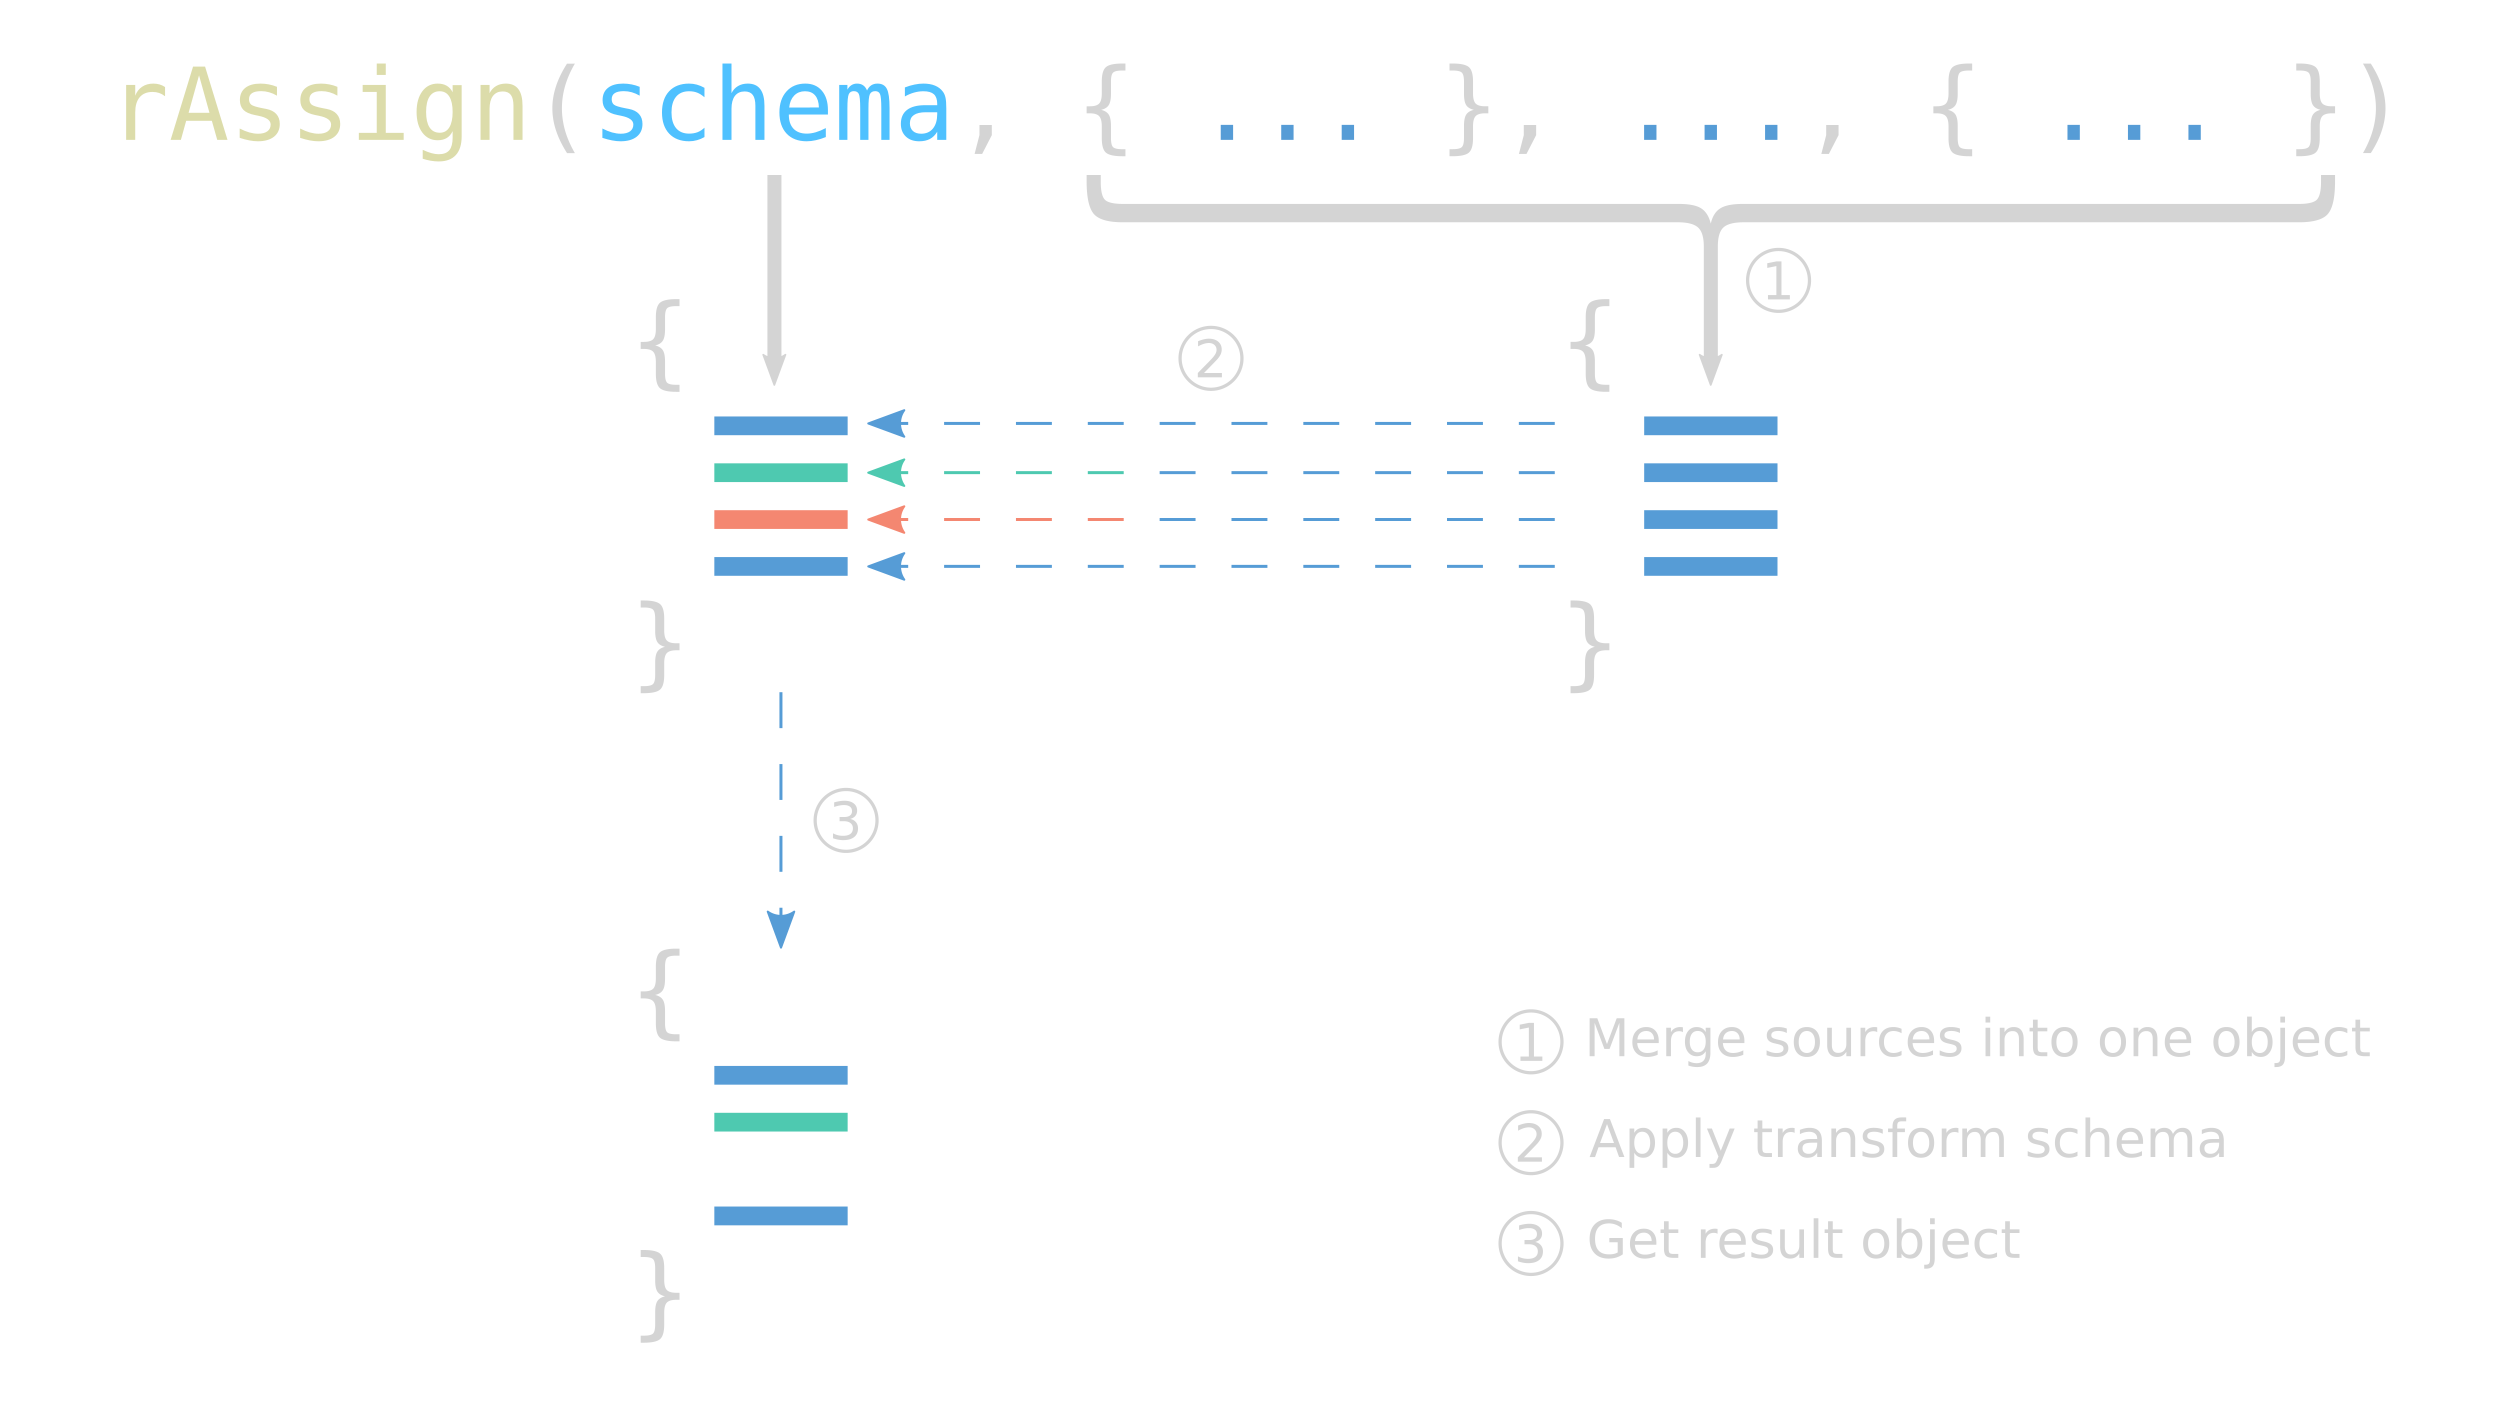 <svg xmlns="http://www.w3.org/2000/svg" style="background-color:#1e1e1e" viewBox="0 0 1920 1080">
  <path fill="#4fc1ff" d="M554.857 48.793v58.619h6.932V83.564c0-4.295.865-7.584 2.598-9.869 1.758-2.311 4.258-3.467 7.498-3.467 2.838 0 4.923.893 6.254 2.676 1.331 1.783 1.996 4.571 1.996 8.363v26.145h6.969V81.268c0-5.726-1.066-9.996-3.201-12.809-2.11-2.838-5.313-4.258-9.607-4.258-2.888 0-5.386.629-7.496 1.885-2.11 1.231-3.779 3.05-5.01 5.461V48.793h-6.932zm-76.248 15.408c-5.073 0-8.979 1.104-11.717 3.314-2.738 2.185-4.105 5.3-4.105 9.344 0 3.19.917 5.714 2.75 7.572 1.833 1.833 4.745 3.139 8.738 3.918l2.6.527.303.074c6.153 1.231 9.229 3.453 9.229 6.668 0 2.235-.841 3.981-2.523 5.236-1.683 1.231-4.057 1.846-7.121 1.846-2.11 0-4.344-.326-6.705-.979-2.361-.678-4.835-1.683-7.422-3.014v7.158c2.662.879 5.136 1.532 7.422 1.959 2.285.452 4.47.678 6.555.678 5.274 0 9.394-1.168 12.357-3.504 2.964-2.361 4.445-5.626 4.445-9.795 0-3.139-.893-5.688-2.676-7.646-1.758-1.959-4.356-3.265-7.797-3.918l-2.789-.527c-4.596-.879-7.472-1.784-8.627-2.713-1.155-.929-1.732-2.335-1.732-4.219 0-2.085.767-3.63 2.299-4.635 1.557-1.03 3.906-1.545 7.045-1.545 2.085 0 4.13.29 6.139.867 2.009.578 4.006 1.444 5.99 2.6V66.688c-2.009-.829-4.056-1.444-6.141-1.846-2.085-.427-4.255-.641-6.516-.641zm50.631 0c-6.53 0-11.642 1.959-15.334 5.877-3.667 3.918-5.5 9.342-5.5 16.273 0 6.932 1.833 12.357 5.5 16.275 3.692 3.918 8.804 5.877 15.334 5.877 2.059 0 4.068-.276 6.027-.828 1.984-.527 3.905-1.332 5.764-2.412v-7.195c-1.632 1.557-3.404 2.713-5.312 3.467-1.909.728-4.067 1.092-6.479 1.092-4.32 0-7.661-1.406-10.021-4.219-2.336-2.838-3.504-6.858-3.504-12.057 0-5.224 1.168-9.242 3.504-12.055 2.336-2.813 5.677-4.219 10.021-4.219 2.336 0 4.419.363 6.252 1.092 1.858.728 3.706 1.909 5.539 3.541v-7.27c-1.959-1.105-3.906-1.922-5.84-2.449-1.934-.527-3.917-.791-5.951-.791zm89.244 0c-6.028 0-10.85 2.009-14.467 6.027-3.617 4.018-5.424 9.394-5.424 16.125 0 6.907 1.845 12.33 5.537 16.273 3.692 3.918 8.816 5.877 15.371 5.877 2.285 0 4.646-.276 7.082-.828 2.461-.527 5.009-1.332 7.646-2.412v-6.895c-2.738 1.432-5.312 2.5-7.723 3.203-2.411.703-4.722 1.055-6.932 1.055-4.37 0-7.759-1.256-10.17-3.768-2.386-2.511-3.58-6.064-3.58-10.66v-.227h30.025v-3.391c0-6.304-1.558-11.276-4.672-14.918-3.089-3.642-7.321-5.463-12.695-5.463zm39.668 0c-1.582 0-3.0.401-4.256 1.205-1.231.779-2.261 1.923-3.09 3.43V65.219h-6.291v42.193h6.291V83.264c0-5.751.351-9.394 1.055-10.926.728-1.557 2.01-2.336 3.844-2.336 1.859 0 3.139.705 3.842 2.111.728 1.406 1.092 5.123 1.092 11.15v24.148h6.33V83.264c0-5.751.363-9.394 1.092-10.926.753-1.557 2.135-2.336 4.145-2.336 1.758 0 2.964.729 3.617 2.186.678 1.432 1.016 5.124 1.016 11.076v24.148h6.33V82.963c0-7.258-.703-12.195-2.109-14.807-1.381-2.637-3.768-3.955-7.158-3.955-1.858 0-3.454.439-4.785 1.318-1.306.854-2.386 2.186-3.24 3.994-.703-1.783-1.694-3.115-2.975-3.994-1.256-.879-2.839-1.318-4.748-1.318zm51.008 0c-2.21 0-4.495.252-6.855.754-2.336.477-4.784 1.206-7.346 2.186v6.932c2.285-1.306 4.634-2.298 7.045-2.977 2.411-.678 4.795-1.018 7.156-1.018 3.692 0 6.38.767 8.062 2.299 1.684 1.507 2.538 3.941 2.562 7.307v1.094h-9.305c-6.103 0-10.738 1.218-13.902 3.654-3.139 2.436-4.709 6.003-4.709 10.699 0 4.069 1.282 7.32 3.844 9.756 2.562 2.411 5.989 3.617 10.283 3.617 3.215 0 5.941-.591 8.176-1.771 2.26-1.206 4.132-3.063 5.613-5.574v6.254h6.969V83.338c0-3.692-.202-6.454-.604-8.287-.402-1.858-1.079-3.416-2.033-4.672-1.532-2.059-3.541-3.603-6.027-4.633-2.461-1.03-5.439-1.545-8.93-1.545zm-90.977 5.877c3.416 0 6.028 1.068 7.836 3.203 1.833 2.11 2.8 5.197 2.9 9.266l-22.83.039c.402-3.918 1.684-6.983 3.844-9.193 2.16-2.21 4.91-3.314 8.25-3.314zm92.824 16.123h8.777v1.545c-.025 4.671-1.131 8.338-3.316 11-2.185 2.637-5.186 3.955-9.004 3.955-2.712 0-4.833-.703-6.365-2.109-1.532-1.406-2.299-3.377-2.299-5.914 0-2.813 1.018-4.922 3.053-6.328 2.059-1.432 5.111-2.148 9.154-2.148z"/>
  <path fill="#569cd6" d="M1166.469 324.024v2.307h27.594v-2.307zm-55.173 0v2.307h27.594v-2.307zm-55.173 0v2.307h27.594v-2.307zm-55.173 0v2.307h27.594v-2.307zm-55.173 0v2.307h27.58v-2.307zm-55.173 0v2.307h27.58v-2.307zm-55.173 0v2.307h27.58v-2.307zm-55.173 0v2.307h27.58v-2.307zm-55.188 0v2.307h27.594v-2.307zm-30.606-9.757a.79.79 0 00-.063.004.79.79 0 00-.199.043l-27.622 10.167a.79.79 0 000 1.481l27.622 10.165a.79.79 0 00.912-1.209c-1.859-2.591-2.894-5.571-3.107-8.586h5.484v-2.307h-5.486c.209-3.01 1.241-5.962 3.109-8.5a.79.79 0 00-.649-1.258zm196.14 47.565v2.292h27.58v-2.292zm55.173 0v2.292h27.594v-2.292zm55.173 0v2.292h27.594v-2.292zm55.173 0v2.292h27.594v-2.292zm55.173 0v2.292h27.594v-2.292zm55.173 0v2.292h27.594v-2.292zm0 36v2.307h27.594v-2.307zm-55.173 0v2.307h27.594v-2.307zm-55.173 0v2.307h27.594v-2.307zm-55.173 0v2.307h27.594v-2.307zm-55.173 0v2.307h27.594v-2.307zm-55.173 0v2.307h27.58v-2.307zm275.867 36.003v2.292h27.594v-2.292zm-55.173 0v2.292h27.594v-2.292zm-55.173 0v2.292h27.594v-2.292zm-55.173 0v2.292h27.594v-2.292zm-55.173 0v2.292h27.594v-2.292zm-55.173 0v2.292h27.58v-2.292zm-55.173 0v2.292h27.58v-2.292zm-55.173 0v2.292h27.58v-2.292zm-55.188 0v2.292h27.594v-2.292zm-30.606-9.77a.79.79 0 00-.063.002.79.79 0 00-.199.043l-27.622 10.167a.79.79 0 000 1.481l27.622 10.167a.79.79 0 00.912-1.211c-1.859-2.591-2.894-5.571-3.107-8.585h5.484v-2.292h-5.486c.206-3.015 1.238-5.973 3.109-8.515a.79.79 0 00-.649-1.256zm-52.959 516.975h9.493v-14.4H548.604v14.4h9.493m83.406-498.82h9.493v-14.4H548.604v14.4h9.493m83.406 390.821h9.493v-14.4H548.604v14.4h9.493m797.535-498.82h9.493v-14.4h-102.393v14.4h9.493m83.406 35.999h9.493v-14.4h-102.393v14.4h9.493m83.406 36h9.493v-14.4h-102.393v14.4h9.493m83.406 36h9.493v-14.4h-102.393v14.4h9.493M641.503 334.221h9.493v-14.4H548.604v14.4h9.493m30.758 365.93a.79.79 0 00.004.063.79.79 0 00.043.199l10.165 27.622a.79.79 0 001.481 0l10.152-27.622a.79.79 0 00-1.196-.912c-2.591 1.859-5.571 2.894-8.586 3.107v-5.484h-2.307v5.486c-3.01-.209-5.962-1.241-8.5-3.109a.79.79 0 00-1.256.649zm9.756-30.606h2.307v-27.594h-2.307zm0-55.188h2.307v-27.58h-2.307zm0-55.173h2.307v-27.579h-2.307zm338.917-463.263h9.493v11.49h-9.493zm46.45 0h9.493v11.49h-9.493zm46.45 0h9.493v11.49h-9.493zm232.248 0h9.493v11.49h-9.493zm46.45 0h9.493v11.49h-9.493zm46.45 0h9.493v11.49h-9.493zm232.248 0h9.493v11.49h-9.493zm46.45 0h9.493v11.49h-9.493zm46.45 0h9.493v11.49h-9.493z"/>
  <path fill="#4ec9b0" d="M835.429 361.831v2.292h27.58v-2.292zm-55.173 0v2.292h27.58v-2.292zm-55.188 0v2.292h27.594v-2.292zm-30.606-9.756a.79.79 0 00-.063.004v-.002a.79.79 0 00-.199.043l-27.622 10.152a.79.79 0 000 1.496l27.622 10.152a.79.79 0 00.912-1.196c-1.863-2.595-2.896-5.581-3.107-8.6h5.484v-2.292h-5.486c.209-3.01 1.241-5.962 3.109-8.5a.79.79 0 00-.649-1.256zm-52.959 18.144h9.493v-14.4H548.604v14.4h9.493m83.406 498.82h9.493v-14.4H548.604v14.4h9.493"/>
  <path fill="#f48771" d="M641.503 406.22h9.493v-14.4H548.604v14.4h9.493m277.332-8.388v2.307h27.58v-2.307zm-55.173 0v2.307h27.58v-2.307zm-55.188 0v2.307h27.594v-2.307zm-30.606-9.756a.79.79 0 00-.063.004.79.79 0 00-.199.043l-27.622 10.165a.79.79 0 000 1.481l27.622 10.152a.79.79 0 00.912-1.196c-1.859-2.591-2.894-5.571-3.107-8.586h5.484v-2.307h-5.486c.209-3.01 1.241-5.962 3.109-8.5a.79.79 0 00-.649-1.256z"/>
  <path fill="#d4d4d4" d="M652.954 628.934q2.832.605 4.414 2.52 1.601 1.914 1.601 4.727 0 4.316-2.969 6.68-2.969 2.363-8.438 2.363-1.836 0-3.789-.371-1.934-.352-4.004-1.074v-3.809q1.641.957 3.594 1.445 1.953.488 4.082.488 3.711 0 5.644-1.465 1.953-1.465 1.953-4.258 0-2.578-1.816-4.023-1.797-1.465-5.019-1.465h-3.398v-3.242h3.555q2.91 0 4.453-1.152 1.543-1.172 1.543-3.359 0-2.246-1.601-3.438-1.582-1.211-4.551-1.211-1.621 0-3.477.352-1.855.352-4.082 1.094v-3.516q2.246-.625 4.199-.938 1.973-.312 3.711-.312 4.492 0 7.109 2.051 2.617 2.031 2.617 5.508 0 2.422-1.387 4.102-1.387 1.66-3.945 2.305zm-3.322-23.857a25 25 0 00-24.832 25 25 25 0 0025 25 25 25 0 0025-25 25 25 0 00-25-25 25 25 0 00-.168 0zm.168 2.5a22.5 22.5 0 0122.5 22.5 22.5 22.5 0 01-22.5 22.5 22.5 22.5 0 01-22.5-22.5 22.5 22.5 0 0122.5-22.5zm520.639 281.259h13.77v3.32h-18.516v-3.32q2.246-2.324 6.113-6.23 3.887-3.926 4.883-5.059 1.895-2.129 2.637-3.594.762-1.484.762-2.91 0-2.324-1.641-3.789-1.621-1.465-4.238-1.465-1.855 0-3.926.645-2.051.645-4.395 1.953v-3.984q2.383-.957 4.453-1.445 2.07-.488 3.789-.488 4.531 0 7.227 2.266 2.695 2.266 2.695 6.055 0 1.797-.684 3.418-.664 1.602-2.441 3.789-.488.566-3.106 3.281-2.617 2.695-7.383 7.559zm5.232-36.26a25 25 0 00-24.832 25 25 25 0 0025 25 25 25 0 0025-25 25 25 0 00-25-25 25 25 0 00-.168 0zm.168 2.5a22.5 22.5 0 0122.5 22.5 22.5 22.5 0 01-22.5 22.5 22.5 22.5 0 01-22.5-22.5 22.5 22.5 0 0122.5-22.5zm66.562 106.799v-7.832h-6.445v-3.242h10.352v12.52q-2.285 1.621-5.039 2.461-2.754.82-5.879.82-6.836 0-10.703-3.984-3.848-4.004-3.848-11.133 0-7.148 3.848-11.133 3.867-4.004 10.703-4.004 2.852 0 5.41.703 2.578.703 4.746 2.07v4.199q-2.188-1.855-4.649-2.793-2.461-.938-5.176-.938-5.352 0-8.047 2.988-2.676 2.988-2.676 8.906 0 5.898 2.676 8.887 2.695 2.988 8.047 2.988 2.09 0 3.73-.352 1.641-.371 2.949-1.133zm29.688-7.676v1.758h-16.523q.234 3.711 2.227 5.664 2.012 1.934 5.586 1.934 2.07 0 4.004-.508 1.953-.508 3.867-1.523v3.398q-1.934.82-3.965 1.25-2.031.43-4.121.43-5.234 0-8.301-3.047-3.047-3.047-3.047-8.242 0-5.371 2.891-8.516 2.91-3.164 7.832-3.164 4.414 0 6.973 2.852 2.578 2.832 2.578 7.715zm-3.594-1.055q-.039-2.949-1.66-4.707-1.601-1.758-4.258-1.758-3.008 0-4.824 1.699-1.797 1.699-2.07 4.785zm13.047-15.195v6.211h7.402v2.793h-7.402v11.875q0 2.676.723 3.438.742.762 2.988.762h3.691v3.008h-3.691q-4.16 0-5.742-1.543-1.582-1.562-1.582-5.664v-11.875h-2.637v-2.793h2.637v-6.211zm37.559 9.57q-.606-.352-1.328-.508-.703-.176-1.562-.176-3.047 0-4.688 1.992-1.621 1.973-1.621 5.684v11.523h-3.613v-21.875h3.613v3.398q1.133-1.992 2.949-2.949 1.816-.977 4.414-.977.371 0 .82.059.449.039.996.137zm21.66 6.68v1.758h-16.523q.234 3.711 2.227 5.664 2.012 1.934 5.586 1.934 2.07 0 4.004-.508 1.953-.508 3.867-1.523v3.398q-1.934.82-3.965 1.25-2.031.43-4.121.43-5.234 0-8.301-3.047-3.047-3.047-3.047-8.242 0-5.371 2.891-8.516 2.91-3.164 7.832-3.164 4.414 0 6.973 2.852 2.578 2.832 2.578 7.715zm-3.594-1.055q-.039-2.949-1.66-4.707-1.601-1.758-4.258-1.758-3.008 0-4.824 1.699-1.797 1.699-2.07 4.785zm23.438-8.34v3.398q-1.524-.781-3.164-1.172-1.641-.391-3.398-.391-2.676 0-4.024.82-1.328.82-1.328 2.461 0 1.25.957 1.973.957.703 3.848 1.348l1.23.273q3.828.82 5.43 2.324 1.621 1.484 1.621 4.16 0 3.047-2.422 4.824-2.402 1.777-6.621 1.777-1.758 0-3.672-.352-1.895-.332-4.004-1.016v-3.711q1.992 1.035 3.926 1.562 1.934.508 3.828.508 2.539 0 3.906-.859 1.367-.879 1.367-2.461 0-1.465-.996-2.246-.977-.781-4.316-1.504l-1.25-.293q-3.34-.703-4.824-2.148-1.484-1.465-1.484-4.004 0-3.086 2.188-4.766 2.188-1.68 6.211-1.68 1.992 0 3.75.293t3.242.879zm6.543 12.598v-13.242h3.594v13.105q0 3.105 1.211 4.668 1.211 1.543 3.633 1.543 2.91 0 4.59-1.855 1.699-1.855 1.699-5.059v-12.402h3.594v21.875h-3.594v-3.359q-1.309 1.992-3.047 2.969-1.719.957-4.004.957-3.769 0-5.723-2.344-1.953-2.344-1.953-6.855zm9.043-13.77zm16.719-7.988h3.594v30.391h-3.594zm14.648 2.305v6.211h7.402v2.793h-7.402v11.875q0 2.676.723 3.438.742.762 2.988.762h3.691v3.008h-3.691q-4.16 0-5.742-1.543-1.582-1.562-1.582-5.664v-11.875h-2.637v-2.793h2.637v-6.211zm33.359 8.73q-2.891 0-4.57 2.266-1.68 2.246-1.68 6.172 0 3.926 1.66 6.191 1.68 2.246 4.59 2.246 2.871 0 4.551-2.266 1.68-2.266 1.68-6.172 0-3.887-1.68-6.152-1.68-2.285-4.551-2.285zm0-3.047q4.688 0 7.363 3.047 2.676 3.047 2.676 8.438 0 5.371-2.676 8.438-2.676 3.047-7.363 3.047-4.707 0-7.383-3.047-2.656-3.066-2.656-8.438 0-5.391 2.656-8.438 2.676-3.047 7.383-3.047zm31.68 11.484q0-3.965-1.641-6.211-1.621-2.266-4.473-2.266-2.852 0-4.492 2.266-1.621 2.246-1.621 6.211 0 3.965 1.621 6.23 1.641 2.246 4.492 2.246 2.852 0 4.473-2.246 1.641-2.266 1.641-6.23zm-12.227-7.637q1.133-1.953 2.852-2.891 1.738-.957 4.141-.957 3.984 0 6.465 3.164 2.5 3.164 2.5 8.32 0 5.156-2.5 8.32-2.48 3.164-6.465 3.164-2.402 0-4.141-.938-1.719-.957-2.852-2.91v3.281h-3.613v-30.391h3.613zm21.914-3.32h3.594v22.266q0 4.18-1.602 6.055-1.582 1.875-5.117 1.875h-1.367v-3.047h.957q2.051 0 2.793-.957.742-.938.742-3.926zm0-8.516h3.594v4.551h-3.594zm29.805 18.555v1.758h-16.523q.234 3.711 2.227 5.664 2.012 1.934 5.586 1.934 2.07 0 4.004-.508 1.953-.508 3.867-1.523v3.398q-1.934.82-3.965 1.25-2.031.43-4.121.43-5.234 0-8.301-3.047-3.047-3.047-3.047-8.242 0-5.371 2.891-8.516 2.91-3.164 7.832-3.164 4.414 0 6.973 2.852 2.578 2.832 2.578 7.715zm-3.594-1.055q-.039-2.949-1.66-4.707-1.601-1.758-4.258-1.758-3.008 0-4.824 1.699-1.797 1.699-2.07 4.785zm25.234-8.145v3.359q-1.524-.84-3.066-1.25-1.524-.43-3.086-.43-3.496 0-5.43 2.227-1.934 2.207-1.934 6.211 0 4.004 1.934 6.23 1.934 2.207 5.43 2.207 1.562 0 3.086-.41 1.543-.43 3.066-1.27v3.32q-1.504.703-3.125 1.055-1.602.352-3.418.352-4.941 0-7.852-3.105-2.91-3.105-2.91-8.379 0-5.352 2.93-8.418 2.949-3.066 8.066-3.066 1.66 0 3.242.352 1.582.332 3.066 1.016zm9.844-7.051v6.211h7.402v2.793h-7.402v11.875q0 2.676.723 3.438.742.762 2.988.762h3.691v3.008h-3.691q-4.16 0-5.742-1.543-1.582-1.562-1.582-5.664v-11.875h-2.637v-2.793h2.637v-6.211zm-375.849-126.537h6.445v-22.246l-7.012 1.406v-3.594l6.973-1.406h3.945v25.84h6.445v3.32h-16.797zm53.115-29.385h5.879l7.441 19.844 7.48-19.844h5.879v29.16h-3.848v-25.605l-7.52 20h-3.965l-7.519-20v25.605h-3.828zm53.086 17.324v1.758h-16.523q.234 3.711 2.227 5.664 2.012 1.934 5.586 1.934 2.07 0 4.004-.508 1.953-.508 3.867-1.523v3.398q-1.934.82-3.965 1.25-2.031.43-4.121.43-5.234 0-8.301-3.047-3.047-3.047-3.047-8.242 0-5.371 2.891-8.516 2.91-3.164 7.832-3.164 4.414 0 6.973 2.852 2.578 2.832 2.578 7.715zm-3.594-1.055q-.039-2.949-1.66-4.707-1.602-1.758-4.258-1.758-3.008 0-4.824 1.699-1.797 1.699-2.07 4.785zm22.168-5.625q-.606-.352-1.328-.508-.703-.176-1.562-.176-3.047 0-4.688 1.992-1.621 1.973-1.621 5.684v11.523h-3.613v-21.875h3.613v3.398q1.133-1.992 2.949-2.949 1.816-.977 4.414-.977.371 0 .82.059.449.039.996.137zm17.5 7.324q0-3.906-1.621-6.055-1.602-2.148-4.512-2.148-2.891 0-4.512 2.148-1.602 2.148-1.602 6.055 0 3.887 1.602 6.035 1.621 2.148 4.512 2.148 2.91 0 4.512-2.148 1.621-2.148 1.621-6.035zm3.594 8.477q0 5.586-2.481 8.301-2.481 2.734-7.598 2.734-1.895 0-3.574-.293-1.68-.273-3.262-.859v-3.496q1.582.859 3.125 1.27 1.543.41 3.144.41 3.535 0 5.293-1.855Q1310 812.847 1310 809.117v-1.777q-1.113 1.934-2.852 2.891-1.738.957-4.16.957-4.024 0-6.484-3.066-2.461-3.066-2.461-8.125 0-5.078 2.461-8.145 2.461-3.066 6.484-3.066 2.422 0 4.16.957 1.738.957 2.852 2.891v-3.32h3.594zm26.113-9.121v1.758h-16.523q.234 3.711 2.227 5.664 2.012 1.934 5.586 1.934 2.07 0 4.004-.508 1.953-.508 3.867-1.523v3.398q-1.934.82-3.965 1.25-2.031.43-4.121.43-5.234 0-8.301-3.047-3.047-3.047-3.047-8.242 0-5.371 2.891-8.516 2.91-3.164 7.832-3.164 4.414 0 6.973 2.852 2.578 2.832 2.578 7.715zm-3.594-1.055q-.039-2.949-1.66-4.707-1.601-1.758-4.258-1.758-3.008 0-4.824 1.699-1.797 1.699-2.07 4.785zm36.172-8.34v3.398q-1.524-.781-3.164-1.172-1.641-.391-3.398-.391-2.676 0-4.024.82-1.328.82-1.328 2.461 0 1.25.957 1.973.957.703 3.848 1.348l1.23.273q3.828.82 5.43 2.324 1.621 1.484 1.621 4.16 0 3.047-2.422 4.824-2.402 1.777-6.621 1.777-1.758 0-3.672-.352-1.895-.332-4.004-1.016v-3.711q1.992 1.035 3.926 1.562 1.934.508 3.828.508 2.539 0 3.906-.859 1.367-.879 1.367-2.461 0-1.465-.996-2.246-.977-.781-4.316-1.504l-1.25-.293q-3.34-.703-4.824-2.148-1.484-1.465-1.484-4.004 0-3.086 2.188-4.766t6.211-1.68q1.992 0 3.75.293t3.242.879zm15.391 1.875q-2.891 0-4.57 2.266-1.68 2.246-1.68 6.172 0 3.926 1.66 6.191 1.68 2.246 4.59 2.246 2.871 0 4.551-2.266 1.68-2.266 1.68-6.172 0-3.887-1.68-6.152-1.68-2.285-4.551-2.285zm0-3.047q4.688 0 7.363 3.047 2.676 3.047 2.676 8.438 0 5.371-2.676 8.438-2.676 3.047-7.363 3.047-4.707 0-7.383-3.047-2.656-3.066-2.656-8.438 0-5.391 2.656-8.438 2.676-3.047 7.383-3.047zm15.605 13.77v-13.242h3.594v13.105q0 3.105 1.211 4.668 1.211 1.543 3.633 1.543 2.91 0 4.59-1.855 1.699-1.855 1.699-5.059v-12.402h3.594v21.875h-3.594v-3.359q-1.309 1.992-3.047 2.969-1.719.957-4.004.957-3.769 0-5.723-2.344t-1.953-6.855zm9.043-13.77zm29.395 3.887q-.606-.352-1.328-.508-.703-.176-1.562-.176-3.047 0-4.688 1.992-1.621 1.973-1.621 5.684v11.523h-3.613v-21.875h3.613v3.398q1.133-1.992 2.949-2.949 1.816-.977 4.414-.977.371 0 .82.059.449.039.996.137zm18.691-2.52v3.359q-1.524-.84-3.066-1.25-1.524-.43-3.086-.43-3.496 0-5.43 2.227-1.934 2.207-1.934 6.211 0 4.004 1.934 6.23 1.934 2.207 5.43 2.207 1.562 0 3.086-.41 1.543-.43 3.066-1.27v3.32q-1.504.703-3.125 1.055-1.602.352-3.418.352-4.941 0-7.852-3.105-2.91-3.105-2.91-8.379 0-5.352 2.93-8.418 2.949-3.066 8.066-3.066 1.66 0 3.242.352 1.582.332 3.066 1.016zm25 9.199v1.758h-16.523q.234 3.711 2.227 5.664 2.012 1.934 5.586 1.934 2.07 0 4.004-.508 1.953-.508 3.867-1.523v3.398q-1.934.82-3.965 1.25-2.031.43-4.121.43-5.234 0-8.301-3.047-3.047-3.047-3.047-8.242 0-5.371 2.891-8.516 2.91-3.164 7.832-3.164 4.414 0 6.973 2.852 2.578 2.832 2.578 7.715zm-3.594-1.055q-.039-2.949-1.66-4.707-1.602-1.758-4.258-1.758-3.008 0-4.824 1.699-1.797 1.699-2.07 4.785zm23.438-8.34v3.398q-1.523-.781-3.164-1.172-1.641-.391-3.398-.391-2.676 0-4.023.82-1.328.82-1.328 2.461 0 1.25.957 1.973.957.703 3.848 1.348l1.23.273q3.828.82 5.43 2.324 1.621 1.484 1.621 4.16 0 3.047-2.422 4.824-2.402 1.777-6.621 1.777-1.758 0-3.672-.352-1.895-.332-4.004-1.016v-3.711q1.992 1.035 3.926 1.562 1.934.508 3.828.508 2.539 0 3.906-.859 1.367-.879 1.367-2.461 0-1.465-.996-2.246-.977-.781-4.316-1.504l-1.25-.293q-3.34-.703-4.824-2.148-1.484-1.465-1.484-4.004 0-3.086 2.188-4.766t6.211-1.68q1.992 0 3.75.293t3.242.879zm19.648-.645h3.594v21.875h-3.594zm0-8.516h3.594v4.551h-3.594zm29.277 17.188v13.203h-3.594v-13.086q0-3.105-1.211-4.648t-3.633-1.543q-2.91 0-4.59 1.855-1.68 1.855-1.68 5.059v12.363h-3.613v-21.875h3.613v3.398q1.289-1.973 3.027-2.949 1.758-.977 4.043-.977 3.769 0 5.703 2.344 1.934 2.324 1.934 6.855zm10.762-14.883v6.211h7.402v2.793h-7.402v11.875q0 2.676.723 3.438.742.762 2.988.762h3.692v3.008h-3.692q-4.16 0-5.742-1.543-1.582-1.562-1.582-5.664v-11.875h-2.637v-2.793h2.637v-6.211zm20.625 8.73q-2.891 0-4.57 2.266-1.68 2.246-1.68 6.172 0 3.926 1.66 6.191 1.68 2.246 4.59 2.246 2.871 0 4.551-2.266 1.68-2.266 1.68-6.172 0-3.887-1.68-6.152-1.68-2.285-4.551-2.285zm0-3.047q4.688 0 7.363 3.047 2.676 3.047 2.676 8.438 0 5.371-2.676 8.438-2.676 3.047-7.363 3.047-4.707 0-7.383-3.047-2.656-3.066-2.656-8.438 0-5.391 2.656-8.438 2.676-3.047 7.383-3.047zm37.188 3.047q-2.891 0-4.57 2.266-1.68 2.246-1.68 6.172 0 3.926 1.66 6.191 1.68 2.246 4.59 2.246 2.871 0 4.551-2.266 1.68-2.266 1.68-6.172 0-3.887-1.68-6.152-1.68-2.285-4.551-2.285zm0-3.047q4.688 0 7.363 3.047 2.676 3.047 2.676 8.438 0 5.371-2.676 8.438-2.676 3.047-7.363 3.047-4.707 0-7.383-3.047-2.656-3.066-2.656-8.438 0-5.391 2.656-8.438 2.676-3.047 7.383-3.047zm34.16 9.199v13.203h-3.594v-13.086q0-3.105-1.211-4.648-1.211-1.543-3.633-1.543-2.91 0-4.59 1.855t-1.68 5.059v12.363h-3.613v-21.875h3.613v3.398q1.289-1.973 3.027-2.949 1.758-.977 4.043-.977 3.77 0 5.703 2.344 1.934 2.324 1.934 6.855zm25.918 1.367v1.758h-16.523q.234 3.711 2.227 5.664 2.012 1.934 5.586 1.934 2.07 0 4.004-.508 1.953-.508 3.867-1.523v3.398q-1.934.82-3.965 1.25-2.031.43-4.121.43-5.234 0-8.301-3.047-3.047-3.047-3.047-8.242 0-5.371 2.891-8.516 2.91-3.164 7.832-3.164 4.414 0 6.973 2.852 2.578 2.832 2.578 7.715zm-3.594-1.055q-.039-2.949-1.66-4.707-1.601-1.758-4.258-1.758-3.008 0-4.824 1.699-1.797 1.699-2.07 4.785zm30.703-6.465q-2.891 0-4.57 2.266-1.68 2.246-1.68 6.172 0 3.926 1.66 6.191 1.68 2.246 4.59 2.246 2.871 0 4.551-2.266 1.68-2.266 1.68-6.172 0-3.887-1.68-6.152-1.68-2.285-4.551-2.285zm0-3.047q4.688 0 7.363 3.047 2.676 3.047 2.676 8.438 0 5.371-2.676 8.438-2.676 3.047-7.363 3.047-4.707 0-7.383-3.047-2.656-3.066-2.656-8.438 0-5.391 2.656-8.438 2.676-3.047 7.383-3.047zm31.68 11.484q0-3.965-1.641-6.211-1.621-2.266-4.473-2.266-2.852 0-4.492 2.266-1.621 2.246-1.621 6.211 0 3.965 1.621 6.23 1.641 2.246 4.492 2.246 2.852 0 4.473-2.246 1.641-2.266 1.641-6.23zm-12.227-7.637q1.133-1.953 2.852-2.891 1.738-.957 4.141-.957 3.984 0 6.465 3.164 2.5 3.164 2.5 8.32 0 5.156-2.5 8.32-2.481 3.164-6.465 3.164-2.402 0-4.141-.938-1.719-.957-2.852-2.91v3.281h-3.613v-30.391h3.613zm21.914-3.32h3.594v22.266q0 4.18-1.601 6.055-1.582 1.875-5.117 1.875h-1.367v-3.047h.957q2.051 0 2.793-.957.742-.938.742-3.926zm0-8.516h3.594v4.551h-3.594zm29.805 18.555v1.758h-16.523q.234 3.711 2.227 5.664 2.012 1.934 5.586 1.934 2.07 0 4.004-.508 1.953-.508 3.867-1.523v3.398q-1.934.82-3.965 1.25-2.031.43-4.121.43-5.234 0-8.301-3.047-3.047-3.047-3.047-8.242 0-5.371 2.891-8.516 2.91-3.164 7.832-3.164 4.414 0 6.973 2.852 2.578 2.832 2.578 7.715zm-3.594-1.055q-.039-2.949-1.66-4.707-1.602-1.758-4.258-1.758-3.008 0-4.824 1.699-1.797 1.699-2.07 4.785zm25.234-8.145v3.359q-1.523-.84-3.066-1.25-1.523-.43-3.086-.43-3.496 0-5.43 2.227-1.934 2.207-1.934 6.211 0 4.004 1.934 6.23 1.934 2.207 5.43 2.207 1.562 0 3.086-.41 1.543-.43 3.066-1.27v3.32q-1.504.703-3.125 1.055-1.602.352-3.418.352-4.941 0-7.851-3.105-2.91-3.105-2.91-8.379 0-5.352 2.93-8.418 2.949-3.066 8.066-3.066 1.66 0 3.242.352 1.582.332 3.066 1.016zm9.844-7.051v6.211H1820v2.793h-7.402v11.875q0 2.676.723 3.438.742.762 2.988.762H1820v3.008h-3.691q-4.16 0-5.742-1.543-1.582-1.562-1.582-5.664v-11.875h-2.637v-2.793h2.637v-6.211zm-578.399 80.236l-5.351 14.512h10.723zm-2.227-3.887h4.473l11.113 29.16h-4.102l-2.656-7.48h-13.145L1225 888.611h-4.16zm23.145 25.879v11.602h-3.613v-30.195h3.613v3.32q1.133-1.953 2.852-2.891 1.738-.957 4.141-.957 3.984 0 6.465 3.164 2.5 3.164 2.5 8.32t-2.5 8.32q-2.48 3.164-6.465 3.164-2.402 0-4.141-.938-1.719-.957-2.852-2.91zm12.227-7.637q0-3.965-1.641-6.211-1.621-2.266-4.473-2.266-2.852 0-4.492 2.266-1.621 2.246-1.621 6.211 0 3.965 1.621 6.23 1.641 2.246 4.492 2.246 2.852 0 4.473-2.246 1.641-2.266 1.641-6.23zm13.164 7.637v11.602h-3.613v-30.195h3.613v3.32q1.133-1.953 2.852-2.891 1.738-.957 4.141-.957 3.984 0 6.465 3.164 2.5 3.164 2.5 8.32t-2.5 8.32q-2.48 3.164-6.465 3.164-2.402 0-4.141-.938-1.719-.957-2.852-2.91zm12.227-7.637q0-3.965-1.641-6.211-1.621-2.266-4.473-2.266-2.852 0-4.492 2.266-1.621 2.246-1.621 6.211 0 3.965 1.621 6.23 1.641 2.246 4.492 2.246 2.852 0 4.473-2.246 1.641-2.266 1.641-6.23zm9.688-19.473h3.594v30.391h-3.594zm20.195 32.422q-1.523 3.906-2.969 5.098-1.445 1.191-3.867 1.191h-2.871v-3.008h2.109q1.484 0 2.305-.703.82-.703 1.816-3.32l.645-1.641-8.848-21.523h3.809l6.836 17.109 6.836-17.109h3.809zm30.859-30.117v6.211h7.402v2.793h-7.402v11.875q0 2.676.723 3.438.742.762 2.988.762h3.691v3.008h-3.691q-4.16 0-5.742-1.543-1.582-1.562-1.582-5.664v-11.875h-2.637v-2.793h2.637v-6.211zm24.824 9.57q-.606-.352-1.328-.508-.703-.176-1.562-.176-3.047 0-4.688 1.992-1.621 1.973-1.621 5.684v11.523h-3.613v-21.875h3.613v3.398q1.133-1.992 2.949-2.949 1.816-.977 4.414-.977.371 0 .82.059.449.039.996.137zm13.75 7.52q-4.356 0-6.035.996-1.68.996-1.68 3.398 0 1.914 1.25 3.047 1.27 1.113 3.438 1.113 2.988 0 4.785-2.109 1.816-2.129 1.816-5.645v-.801zm7.168-1.484v12.48h-3.594v-3.32q-1.23 1.992-3.066 2.949-1.836.938-4.492.938-3.359 0-5.352-1.875-1.973-1.895-1.973-5.059 0-3.691 2.461-5.566 2.481-1.875 7.383-1.875h5.039v-.352q0-2.48-1.641-3.828-1.621-1.367-4.57-1.367-1.875 0-3.652.449-1.777.449-3.418 1.348v-3.32q1.973-.762 3.828-1.133 1.855-.391 3.613-.391 4.746 0 7.09 2.461 2.344 2.461 2.344 7.461zm25.605-.723v13.203h-3.594v-13.086q0-3.105-1.211-4.648-1.211-1.543-3.633-1.543-2.91 0-4.59 1.855-1.68 1.855-1.68 5.059v12.363h-3.613v-21.875h3.613v3.398q1.289-1.973 3.027-2.949 1.758-.977 4.043-.977 3.769 0 5.703 2.344 1.934 2.324 1.934 6.855zm21.152-8.027v3.398q-1.524-.781-3.164-1.172-1.641-.391-3.398-.391-2.676 0-4.024.82-1.328.82-1.328 2.461 0 1.25.957 1.973.957.703 3.848 1.348l1.23.273q3.828.82 5.43 2.324 1.621 1.484 1.621 4.16 0 3.047-2.422 4.824-2.402 1.777-6.621 1.777-1.758 0-3.672-.352-1.895-.332-4.004-1.016v-3.711q1.992 1.035 3.926 1.562 1.934.508 3.828.508 2.539 0 3.906-.859 1.367-.879 1.367-2.461 0-1.465-.996-2.246-.977-.781-4.316-1.504l-1.25-.293q-3.34-.703-4.824-2.148-1.484-1.465-1.484-4.004 0-3.086 2.188-4.766 2.188-1.68 6.211-1.68 1.992 0 3.75.293t3.242.879zm17.988-9.16v2.988h-3.438q-1.933 0-2.695.781-.742.781-.742 2.812v1.934h5.918v2.793h-5.918v19.082h-3.613v-19.082h-3.438v-2.793h3.438v-1.523q0-3.652 1.699-5.312 1.699-1.68 5.391-1.68zm11.465 11.035q-2.891 0-4.57 2.266-1.68 2.246-1.68 6.172 0 3.926 1.66 6.191 1.68 2.246 4.59 2.246 2.871 0 4.551-2.266 1.68-2.266 1.68-6.172 0-3.887-1.68-6.152-1.68-2.285-4.551-2.285zm0-3.047q4.688 0 7.363 3.047 2.676 3.047 2.676 8.438 0 5.371-2.676 8.438-2.676 3.047-7.363 3.047-4.707 0-7.383-3.047-2.656-3.066-2.656-8.438 0-5.391 2.656-8.438 2.676-3.047 7.383-3.047zm28.652 3.887q-.605-.352-1.328-.508-.703-.176-1.562-.176-3.047 0-4.688 1.992-1.621 1.973-1.621 5.684v11.523h-3.613v-21.875h3.613v3.398q1.133-1.992 2.949-2.949 1.816-.977 4.414-.977.371 0 .82.059.449.039.996.137zm20.137.84q1.348-2.422 3.223-3.574 1.875-1.152 4.414-1.152 3.418 0 5.273 2.402 1.855 2.383 1.855 6.797v13.203h-3.613v-13.086q0-3.145-1.113-4.668-1.113-1.523-3.398-1.523-2.793 0-4.414 1.855-1.621 1.855-1.621 5.059v12.363h-3.613v-13.086q0-3.164-1.113-4.668-1.113-1.523-3.438-1.523-2.754 0-4.375 1.875-1.621 1.855-1.621 5.039v12.363h-3.613v-21.875h3.613v3.398q1.23-2.012 2.949-2.969 1.719-.957 4.082-.957 2.383 0 4.043 1.211 1.68 1.211 2.481 3.516zm48.633-3.555v3.398q-1.524-.781-3.164-1.172-1.641-.391-3.398-.391-2.676 0-4.024.82-1.328.82-1.328 2.461 0 1.25.957 1.973.957.703 3.848 1.348l1.23.273q3.828.82 5.43 2.324 1.621 1.484 1.621 4.16 0 3.047-2.422 4.824-2.402 1.777-6.621 1.777-1.758 0-3.672-.352-1.895-.332-4.004-1.016v-3.711q1.992 1.035 3.926 1.562 1.934.508 3.828.508 2.539 0 3.906-.859 1.367-.879 1.367-2.461 0-1.465-.996-2.246-.977-.781-4.316-1.504l-1.25-.293q-3.34-.703-4.824-2.148-1.484-1.465-1.484-4.004 0-3.086 2.188-4.766 2.188-1.68 6.211-1.68 1.992 0 3.75.293t3.242.879zm22.656.195v3.359q-1.523-.84-3.066-1.25-1.523-.43-3.086-.43-3.496 0-5.43 2.227-1.934 2.207-1.934 6.211 0 4.004 1.934 6.23 1.934 2.207 5.43 2.207 1.562 0 3.086-.41 1.543-.43 3.066-1.27v3.32q-1.504.703-3.125 1.055-1.601.352-3.418.352-4.941 0-7.851-3.105-2.91-3.105-2.91-8.379 0-5.352 2.93-8.418 2.949-3.066 8.066-3.066 1.66 0 3.242.352 1.582.332 3.066 1.016zm24.473 7.832v13.203h-3.594v-13.086q0-3.105-1.211-4.648-1.211-1.543-3.633-1.543-2.91 0-4.59 1.855t-1.68 5.059v12.363h-3.613v-30.391h3.613v11.914q1.289-1.973 3.027-2.949 1.758-.977 4.043-.977 3.769 0 5.703 2.344 1.934 2.324 1.934 6.855zm25.918 1.367v1.758h-16.523q.234 3.711 2.227 5.664 2.012 1.934 5.586 1.934 2.07 0 4.004-.508 1.953-.508 3.867-1.523v3.398q-1.934.82-3.965 1.25-2.031.43-4.121.43-5.234 0-8.301-3.047-3.047-3.047-3.047-8.242 0-5.371 2.891-8.516 2.91-3.164 7.832-3.164 4.414 0 6.973 2.852 2.578 2.832 2.578 7.715zm-3.594-1.055q-.039-2.949-1.66-4.707-1.601-1.758-4.258-1.758-3.008 0-4.824 1.699-1.797 1.699-2.07 4.785zm26.523-4.785q1.348-2.422 3.223-3.574 1.875-1.152 4.414-1.152 3.418 0 5.274 2.402 1.855 2.383 1.855 6.797v13.203h-3.613v-13.086q0-3.145-1.113-4.668-1.113-1.523-3.398-1.523-2.793 0-4.414 1.855-1.621 1.855-1.621 5.059v12.363h-3.613v-13.086q0-3.164-1.113-4.668-1.113-1.523-3.438-1.523-2.754 0-4.375 1.875-1.621 1.855-1.621 5.039v12.363h-3.613v-21.875h3.613v3.398q1.23-2.012 2.949-2.969 1.719-.957 4.082-.957 2.383 0 4.043 1.211 1.68 1.211 2.48 3.516zm31.895 6.68q-4.356 0-6.035.996-1.68.996-1.68 3.398 0 1.914 1.25 3.047 1.27 1.113 3.438 1.113 2.988 0 4.785-2.109 1.816-2.129 1.816-5.645v-.801zm7.168-1.484v12.48h-3.594v-3.32q-1.23 1.992-3.066 2.949-1.836.938-4.492.938-3.359 0-5.352-1.875-1.973-1.895-1.973-5.059 0-3.691 2.461-5.566 2.481-1.875 7.383-1.875h5.039v-.352q0-2.48-1.641-3.828-1.621-1.367-4.57-1.367-1.875 0-3.652.449-1.777.449-3.418 1.348v-3.32q1.973-.762 3.828-1.133 1.855-.391 3.613-.391 4.746 0 7.09 2.461 2.344 2.461 2.344 7.461zm-532.219-100.979a25 25 0 00-24.832 25 25 25 0 0025 25 25 25 0 0025-25 25 25 0 00-25-25 25 25 0 00-.168 0zm.168 2.5a22.5 22.5 0 0122.5 22.5 22.5 22.5 0 01-22.5 22.5 22.5 22.5 0 01-22.5-22.5 22.5 22.5 0 0122.5-22.5zm3.154 176.205q2.832.605 4.414 2.52 1.601 1.914 1.601 4.727 0 4.316-2.969 6.68-2.969 2.363-8.438 2.363-1.836 0-3.789-.371-1.934-.352-4.004-1.074v-3.809q1.641.957 3.594 1.445 1.953.488 4.082.488 3.711 0 5.644-1.465 1.953-1.465 1.953-4.258 0-2.578-1.816-4.023-1.797-1.465-5.019-1.465h-3.398v-3.242h3.555q2.91 0 4.453-1.152 1.543-1.172 1.543-3.359 0-2.246-1.601-3.438-1.582-1.211-4.551-1.211-1.621 0-3.477.352-1.855.352-4.082 1.094v-3.516q2.246-.625 4.199-.938 1.973-.312 3.711-.312 4.492 0 7.109 2.051 2.617 2.031 2.617 5.508 0 2.422-1.387 4.102-1.387 1.66-3.945 2.305zM1175.672 930a25 25 0 00-24.832 25 25 25 0 0025 25 25 25 0 0025-25 25 25 0 00-25-25 25 25 0 00-.168 0zm.168 2.5a22.5 22.5 0 0122.5 22.5 22.5 22.5 0 01-22.5 22.5 22.5 22.5 0 01-22.5-22.5 22.5 22.5 0 0122.5-22.5zM924.662 286.481h13.77v3.32h-18.516v-3.32q2.246-2.324 6.113-6.23 3.887-3.926 4.883-5.059 1.895-2.129 2.637-3.594.762-1.484.762-2.91 0-2.324-1.641-3.789-1.621-1.465-4.238-1.465-1.855 0-3.926.645-2.051.645-4.395 1.953v-3.984q2.383-.957 4.453-1.445 2.07-.488 3.789-.488 4.531 0 7.227 2.266 2.695 2.266 2.695 6.055 0 1.797-.684 3.418-.664 1.602-2.441 3.789-.488.566-3.106 3.281-2.617 2.695-7.383 7.559zm5.232-36.26a25 25 0 00-24.832 25 25 25 0 0025 25 25 25 0 0025-25 25 25 0 00-25-25 25 25 0 00-.168 0zm.168 2.5a22.5 22.5 0 0122.5 22.5 22.5 22.5 0 01-22.5 22.5 22.5 22.5 0 01-22.5-22.5 22.5 22.5 0 0122.5-22.5zm427.751-26.117h6.445v-22.246l-7.012 1.406v-3.594l6.973-1.406h3.945v25.84h6.445v3.32h-16.797zm7.947-36.26a25 25 0 00-24.832 25 25 25 0 0025 25 25 25 0 0025-25 25 25 0 00-25-25 25 25 0 00-.168 0zm.168 2.5a22.5 22.5 0 0122.5 22.5 22.5 22.5 0 01-22.5 22.5 22.5 22.5 0 01-22.5-22.5 22.5 22.5 0 0122.5-22.5zm-129.942 102.661v5.425h-2.411q-9.38 0-12.582-2.788-3.164-2.788-3.164-11.113v-9.004q0-5.688-2.034-7.873-1.997-2.185-7.271-2.185h-2.336v-5.387h2.336q5.312 0 7.308-2.147 1.997-2.147 1.997-7.798V243.593q0-8.326 3.164-11.076 3.202-2.788 12.582-2.788h2.411v5.387h-2.637q-5.274 0-6.894 1.658-1.582 1.62-1.582 6.969v9.343q0 5.915-1.733 8.589-1.695 2.675-5.839 3.617 4.181 1.017 5.877 3.692 1.695 2.675 1.695 8.552v9.343q0 5.387 1.582 7.007 1.62 1.62 6.894 1.62zm77.861.79c-.042 0-.084-.003-.126-.011-.236-.04-.432-.203-.513-.428l-8.513-23.18c-.228-.615.479-1.153 1.01-.768.891.639 1.837 1.159 2.817 1.566v-84.154c0-7.032-1.457-11.88-4.37-14.542-2.913-2.712-8.162-4.069-15.746-4.069H862.335c-11.101 0-18.509-2.11-22.226-6.329-3.717-4.27-5.575-12.658-5.575-25.165v-4.822h10.85v5.274c0 7.032 1.079 11.629 3.239 13.789 2.16 2.11 6.831 3.164 14.014 3.164h426.748c7.836 0 13.538 1.129 17.104 3.39 3.566 2.26 6.027 6.178 7.384 11.754 1.256-5.525 3.667-9.417 7.233-11.677 3.566-2.311 9.293-3.466 17.178-3.466h427.012c7.132 0 11.778-1.055 13.938-3.164 2.21-2.16 3.315-6.757 3.315-13.789v-5.274h10.775v4.822c0 12.507-1.859 20.895-5.575 25.165-3.667 4.219-11.051 6.329-22.151 6.329h-426.409c-7.534 0-12.734 1.332-15.597 3.994-2.863 2.662-4.294 7.535-4.294 14.617v84.111c.931-.401 1.827-.905 2.668-1.524.534-.419 1.278.139 1.025.768l-8.528 23.18c-.094.259-.338.433-.614.437zm449.677-181.726h2.562q5.312 0 6.932-1.658 1.62-1.658 1.62-6.969v-9.343q0-5.877 1.695-8.552 1.695-2.675 5.877-3.692-4.144-.942-5.877-3.617-1.695-2.675-1.695-8.589v-9.343q0-5.312-1.62-6.969-1.62-1.658-6.932-1.658h-2.562v-5.387h2.336q9.38 0 12.545 2.788 3.164 2.75 3.164 11.076v9.041q0 5.651 1.996 7.798 2.034 2.147 7.346 2.147h2.411v5.387h-2.411q-5.312 0-7.346 2.185-1.996 2.185-1.996 7.873v9.004q0 8.326-3.164 11.113-3.164 2.788-12.545 2.788h-2.336zm51.234-65.7h6.027q5.689 8.891 8.476 17.404 2.788 8.514 2.788 16.915 0 8.476-2.788 16.99-2.788 8.514-8.476 17.404h-6.027q5.01-8.74 7.459-17.291 2.486-8.552 2.486-17.103 0-8.589-2.486-17.141-2.449-8.552-7.459-17.178zm-412.245 47.128h9.493v7.798l-7.421 14.428h-5.802l3.73-14.428zm112.112 18.572v5.425h-2.411q-9.38 0-12.582-2.788-3.164-2.788-3.164-11.113v-9.004q0-5.688-2.034-7.873-1.997-2.185-7.271-2.185h-2.336v-5.387h2.336q5.312 0 7.308-2.147 1.997-2.147 1.997-7.798v-9.041q0-8.326 3.164-11.076 3.202-2.788 12.582-2.788h2.411v5.387h-2.637q-5.274 0-6.894 1.658-1.582 1.62-1.582 6.969v9.343q0 5.915-1.733 8.589-1.695 2.675-5.839 3.617 4.182 1.017 5.877 3.692 1.695 2.675 1.695 8.552v9.343q0 5.387 1.582 7.007 1.62 1.62 6.894 1.62zm-401.395 0h2.562q5.312 0 6.932-1.658 1.62-1.658 1.62-6.969v-9.343q0-5.877 1.695-8.552 1.695-2.675 5.877-3.692-4.144-.942-5.877-3.617-1.695-2.675-1.695-8.589v-9.343q0-5.312-1.62-6.969-1.62-1.658-6.932-1.658h-2.562v-5.387h2.336q9.38 0 12.545 2.788 3.164 2.75 3.164 11.076v9.041q0 5.651 1.997 7.798 2.034 2.147 7.346 2.147h2.411v5.387h-2.411q-5.312 0-7.346 2.185-1.997 2.185-1.997 7.873v9.004q0 8.326-3.164 11.113-3.164 2.788-12.545 2.788h-2.336zm57.035-18.572h9.493v7.798l-7.421 14.428h-5.801l3.73-14.428zm-418.046 0h9.493v7.798l-7.421 14.428h-5.801l3.73-14.428zm112.112 18.572v5.425h-2.411q-9.38 0-12.582-2.788-3.164-2.788-3.164-11.113v-9.004q0-5.688-2.034-7.873-1.997-2.185-7.271-2.185h-2.336v-5.387h2.336q5.312 0 7.308-2.147 1.997-2.147 1.997-7.798v-9.041q0-8.326 3.164-11.076 3.202-2.788 12.582-2.788h2.411v5.387h-2.637q-5.274 0-6.894 1.658-1.582 1.62-1.582 6.969v9.343q0 5.915-1.733 8.589-1.695 2.675-5.839 3.617 4.182 1.017 5.877 3.692 1.695 2.675 1.695 8.552v9.343q0 5.387 1.582 7.007 1.62 1.62 6.894 1.62zM441.501 48.869q-5.01 8.589-7.497 17.141-2.449 8.514-2.449 17.178 0 8.627 2.449 17.178 2.486 8.552 7.497 17.216h-6.028q-5.688-8.966-8.476-17.442-2.788-8.514-2.788-16.952 0-8.401 2.788-16.915 2.788-8.514 8.476-17.404zm158.644 85.525v139.027c.931-.401 1.827-.905 2.668-1.524.534-.419 1.278.139 1.025.768l-8.528 23.18c-.094.259-.338.433-.614.437v.002c-.042 0-.085-.003-.126-.011-.236-.04-.432-.203-.513-.428l-8.513-23.18c-.229-.615.479-1.153 1.01-.768.891.639 1.837 1.159 2.817 1.566V134.394m-97.311 891.388h2.562q5.312 0 6.932-1.658 1.62-1.657 1.62-6.969v-9.343q0-5.877 1.695-8.551 1.695-2.675 5.877-3.692-4.144-.942-5.877-3.616-1.695-2.675-1.695-8.589v-9.343q0-5.312-1.62-6.969-1.62-1.658-6.932-1.658h-2.562v-5.387h2.336q9.38 0 12.545 2.788 3.164 2.75 3.164 11.076v9.041q0 5.651 1.997 7.798 2.034 2.147 7.346 2.147h2.411v5.387h-2.411q-5.312 0-7.346 2.185-1.997 2.185-1.997 7.873v9.004q0 8.325-3.164 11.113-3.164 2.788-12.545 2.788h-2.336zm29.799-231.457v5.425h-2.411q-9.38 0-12.582-2.788-3.165-2.788-3.165-11.113v-9.004q0-5.688-2.034-7.873-1.997-2.185-7.271-2.185h-2.336v-5.387h2.336q5.312 0 7.308-2.147 1.997-2.147 1.997-7.798v-9.041q0-8.325 3.165-11.076 3.202-2.788 12.582-2.788h2.411v5.387h-2.637q-5.274 0-6.894 1.658-1.582 1.62-1.582 6.969v9.343q0 5.915-1.733 8.589-1.695 2.675-5.839 3.616 4.182 1.017 5.877 3.692 1.695 2.675 1.695 8.552v9.343q0 5.387 1.582 7.007 1.62 1.62 6.894 1.62zm-29.799-267.363h2.562q5.312 0 6.932-1.658 1.62-1.658 1.62-6.969v-9.343q0-5.877 1.695-8.552 1.695-2.675 5.877-3.692-4.144-.942-5.877-3.617-1.695-2.675-1.695-8.589v-9.343q0-5.312-1.62-6.969-1.62-1.658-6.932-1.658h-2.562v-5.387h2.336q9.38 0 12.545 2.788 3.164 2.75 3.164 11.076v9.041q0 5.651 1.997 7.798 2.034 2.147 7.346 2.147h2.411v5.387h-2.411q-5.312 0-7.346 2.185-1.997 2.185-1.997 7.873v9.004q0 8.325-3.164 11.113-3.164 2.788-12.545 2.788h-2.336zM521.858 295.505v5.425h-2.411q-9.38 0-12.582-2.788-3.165-2.788-3.165-11.113v-9.004q0-5.688-2.034-7.873-1.997-2.185-7.271-2.185h-2.336v-5.387h2.336q5.312 0 7.308-2.147 1.997-2.147 1.997-7.798V243.593q0-8.326 3.165-11.076 3.202-2.788 12.582-2.788h2.411v5.387h-2.637q-5.274 0-6.894 1.658-1.582 1.62-1.582 6.969v9.343q0 5.915-1.733 8.589-1.695 2.675-5.839 3.617 4.182 1.017 5.877 3.692 1.695 2.675 1.695 8.552v9.343q0 5.387 1.582 7.007 1.62 1.62 6.894 1.62zm684.331 231.457h2.562q5.312 0 6.932-1.658 1.62-1.658 1.62-6.969v-9.343q0-5.877 1.695-8.552 1.695-2.675 5.877-3.692-4.144-.942-5.877-3.617-1.695-2.675-1.695-8.589v-9.343q0-5.312-1.62-6.969-1.62-1.658-6.932-1.658h-2.562v-5.387h2.336q9.38 0 12.545 2.788 3.164 2.75 3.164 11.076v9.041q0 5.651 1.997 7.798 2.034 2.147 7.346 2.147h2.411v5.387h-2.411q-5.312 0-7.346 2.185-1.997 2.185-1.997 7.873v9.004q0 8.325-3.164 11.113-3.164 2.788-12.545 2.788h-2.336z"/>
  <path fill="#dcdcaa" d="M126.753 73.921q-2.223-1.733-4.521-2.524-2.298-.791-5.048-.791-6.48 0-9.908 4.069-3.428 4.069-3.428 11.754v20.983H96.879v-42.192h6.969v8.25q1.733-4.483 5.312-6.856 3.616-2.411 8.552-2.411 2.562 0 4.784.64 2.223.64 4.257 1.997zM152.86 57.873l-8.024 28.781h16.048zm-4.596-6.706h9.23l17.216 56.244h-7.873l-4.144-14.654H142.99l-4.069 14.654h-7.873zM212.72 66.688v6.781q-2.976-1.733-5.99-2.599-3.014-.866-6.141-.866-4.709 0-7.045 1.545-2.298 1.507-2.298 4.634 0 2.825 1.733 4.219 1.733 1.394 8.627 2.712l2.788.527q5.161.979 7.798 3.918 2.675 2.938 2.675 7.647 0 6.254-4.445 9.795-4.445 3.503-12.356 3.503-3.127 0-6.555-.678-3.428-.64-7.421-1.959V98.709q3.88 1.997 7.421 3.014 3.541.979 6.706.979 4.596 0 7.12-1.846 2.524-1.884 2.524-5.236 0-4.822-9.23-6.668l-.301-.075-2.599-.527q-5.99-1.168-8.74-3.918-2.75-2.788-2.75-7.572 0-6.065 4.106-9.343 4.106-3.315 11.716-3.315 3.39 0 6.517.64 3.127.603 6.141 1.846zM259.132 66.688v6.781q-2.976-1.733-5.99-2.599-3.014-.866-6.141-.866-4.709 0-7.045 1.545-2.298 1.507-2.298 4.634 0 2.825 1.733 4.219 1.733 1.394 8.627 2.712l2.788.527q5.161.979 7.798 3.918 2.675 2.938 2.675 7.647 0 6.254-4.445 9.795-4.445 3.503-12.356 3.503-3.127 0-6.555-.678-3.428-.64-7.421-1.959V98.709q3.88 1.997 7.421 3.014 3.541.979 6.706.979 4.596 0 7.12-1.846 2.524-1.884 2.524-5.236 0-4.822-9.23-6.668l-.301-.075-2.599-.527q-5.99-1.168-8.74-3.918-2.75-2.788-2.75-7.572 0-6.065 4.106-9.343 4.106-3.315 11.716-3.315 3.39 0 6.517.64 3.127.603 6.141 1.846zM278.533 65.219h17.743v36.805h13.75v5.387h-34.432v-5.387h13.75V70.606h-10.812zm10.812-16.425h6.932v8.778h-6.932zM347.623 85.976q0-7.798-2.562-11.829-2.524-4.069-7.384-4.069-5.086 0-7.76 4.069-2.675 4.031-2.675 11.829 0 7.798 2.675 11.904 2.712 4.069 7.836 4.069 4.784 0 7.308-4.106 2.562-4.106 2.562-11.867zm6.932 18.723q0 9.493-4.483 14.391-4.483 4.897-13.185 4.897-2.863 0-5.99-.527-3.127-.527-6.254-1.545v-6.856q3.692 1.733 6.706 2.562 3.014.829 5.538.829 5.613 0 8.175-3.051 2.562-3.051 2.562-9.682V100.705q-1.658 3.541-4.521 5.274-2.863 1.733-6.969 1.733-7.384 0-11.791-5.914-4.408-5.914-4.408-15.822 0-9.945 4.408-15.86 4.408-5.914 11.791-5.914 4.069 0 6.894 1.62 2.825 1.62 4.596 5.01v-5.462h6.932zM401.305 81.267v26.144h-6.969V81.267q0-5.688-1.997-8.363-1.997-2.675-6.254-2.675-4.86 0-7.497 3.466-2.599 3.428-2.599 9.87v23.846h-6.932v-42.192h6.932v6.329q1.846-3.616 5.01-5.462 3.164-1.884 7.497-1.884 6.442 0 9.606 4.257 3.202 4.219 3.202 12.808z"/>
</svg>
